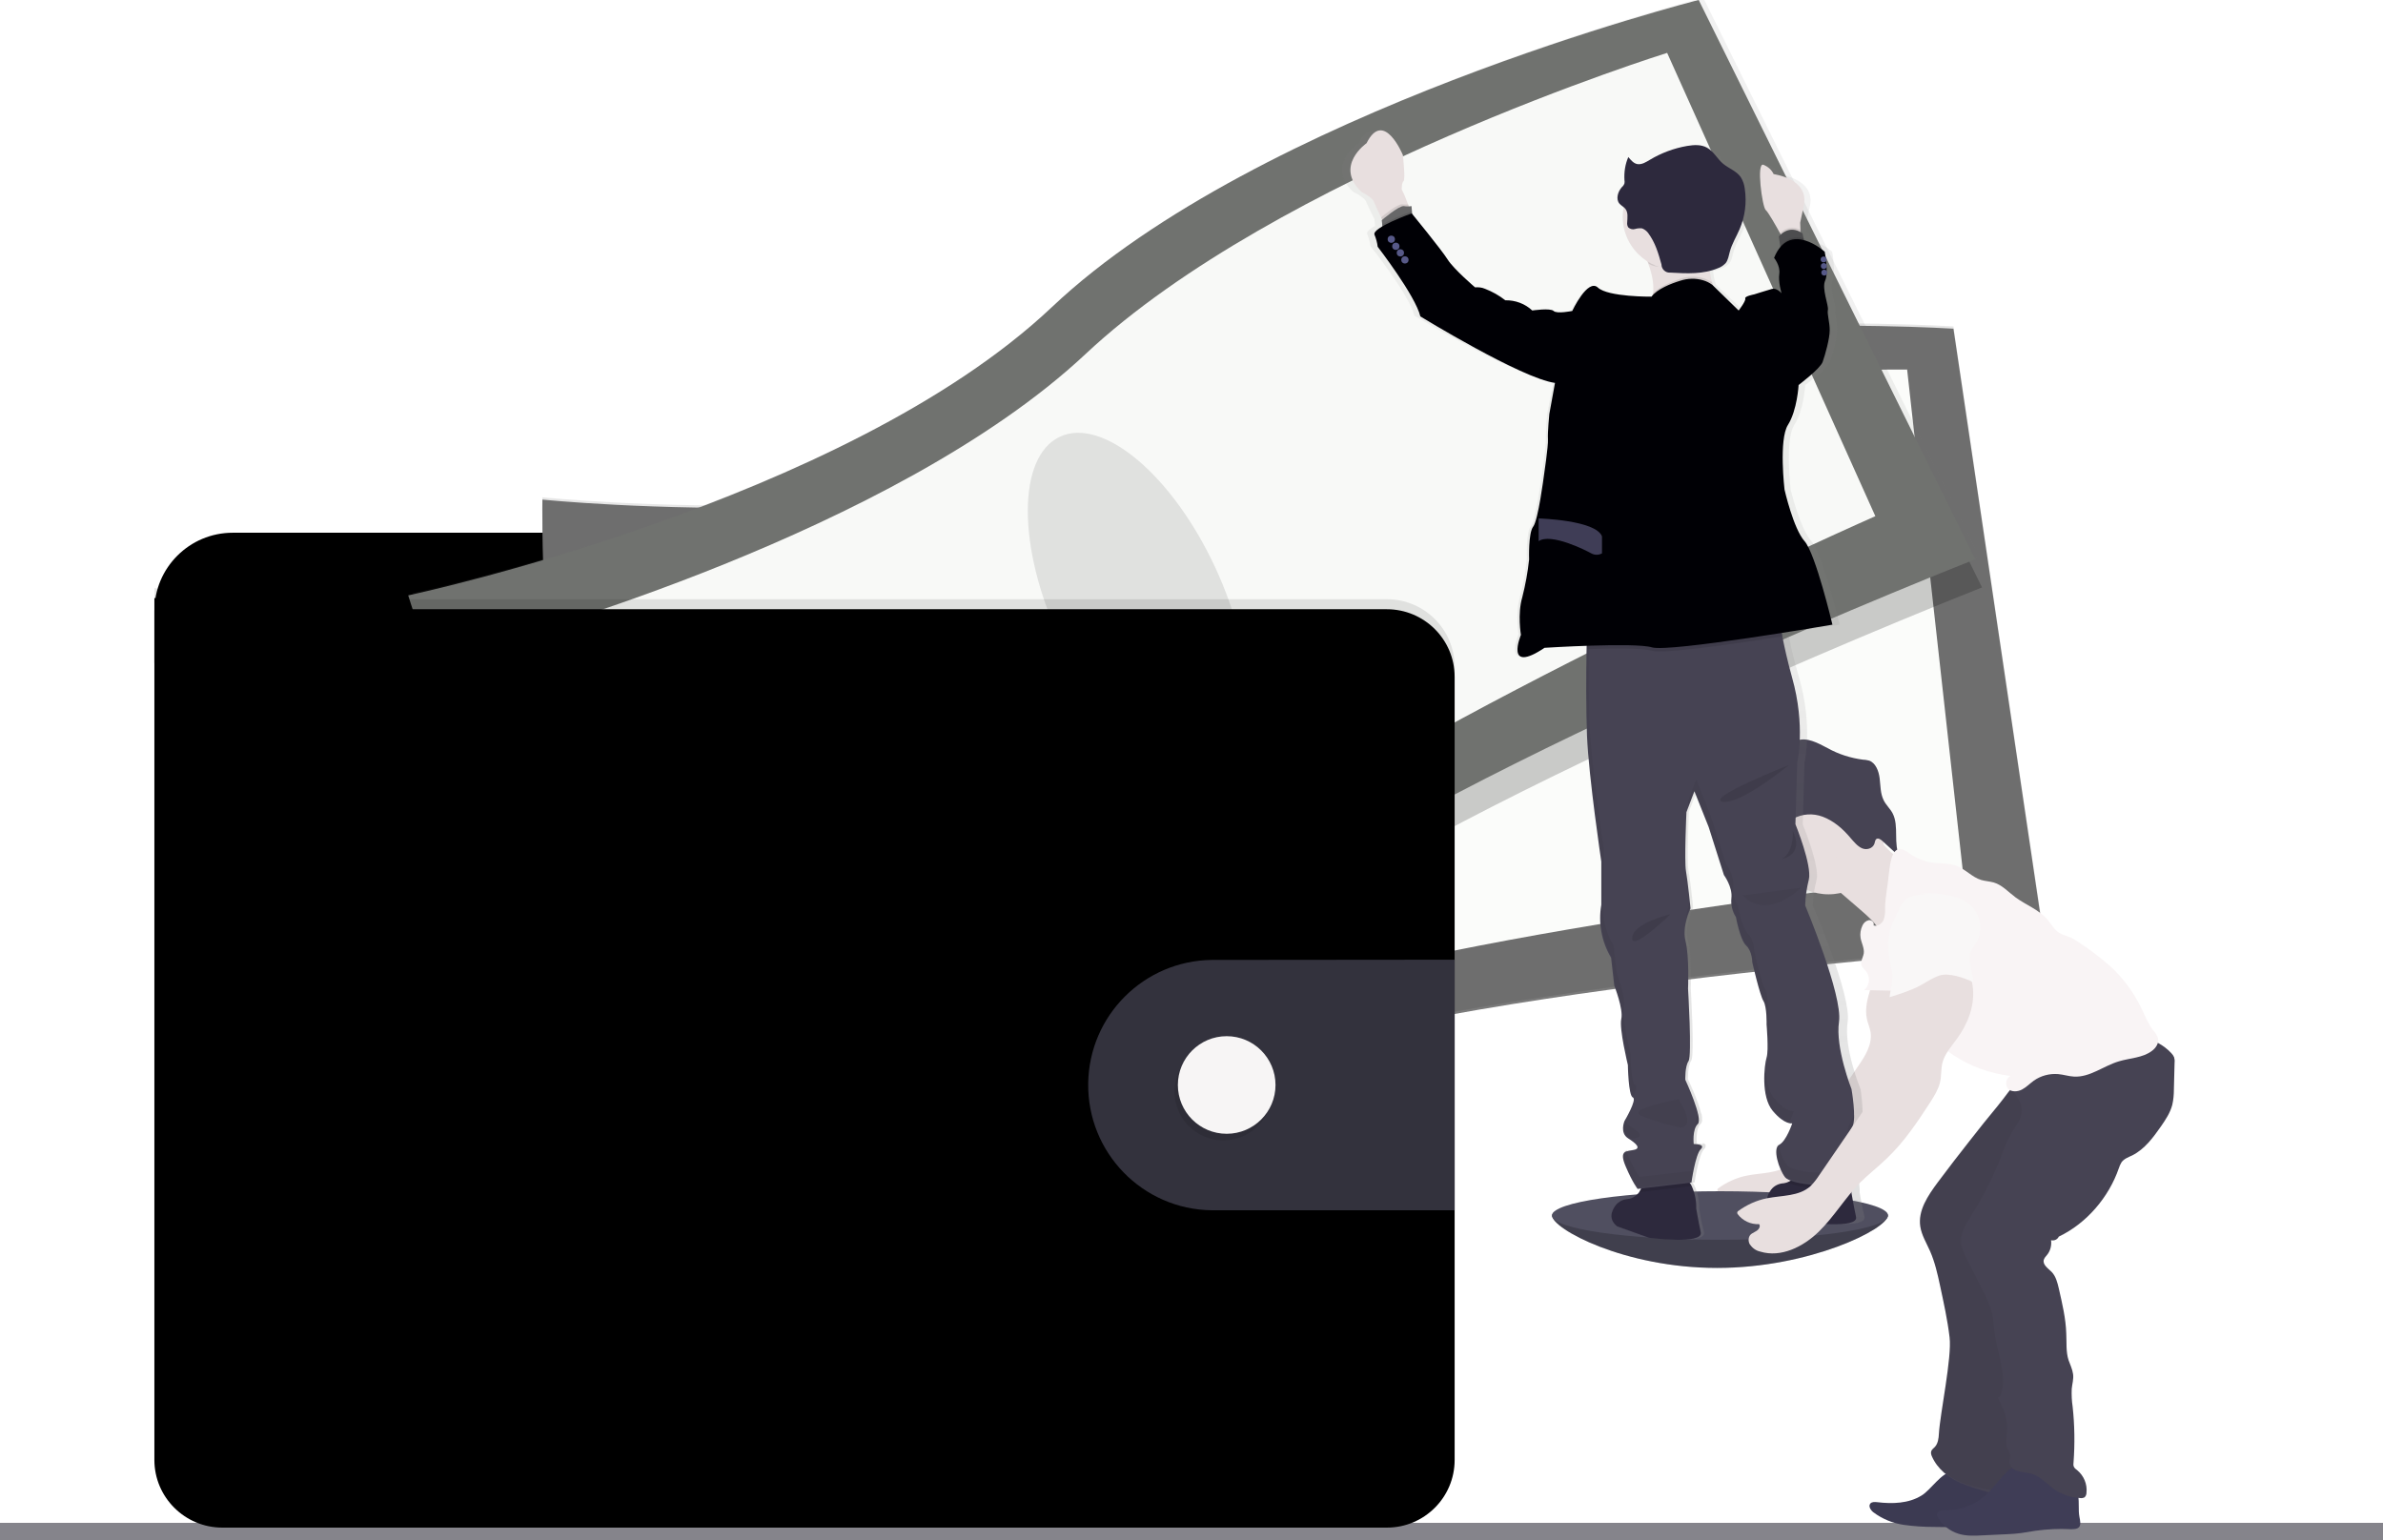 <?xml version="1.0" encoding="utf-8"?>
<!-- Generator: Adobe Illustrator 23.0.3, SVG Export Plug-In . SVG Version: 6.00 Build 0)  -->
<svg version="1.1" id="baed4b18-14ee-447f-bd84-b0265ca0ad8a"
	 xmlns="http://www.w3.org/2000/svg" xmlns:xlink="http://www.w3.org/1999/xlink" x="0px" y="0px" viewBox="0 0 1049.6 678.6"
	 style="enable-background:new 0 0 1049.6 678.6;" xml:space="preserve">
<style type="text/css">
	.st0{fill:#85848B;}
	.st1{fill:#504F60;}
	.st2{opacity:0.2;enable-background:new    ;}
	.st3{fill:#6C63FF;}
	.st4{fill:#514E7F;}
	.st5{fill:#464353;}
	.st6{fill:#7A7A7A;}
	.st7{opacity:0.1;enable-background:new    ;}
	.st8{fill:#FBFCFA;}
	.st9{fill:#70726F;}
	.st10{opacity:0.1;fill:#70756E;enable-background:new    ;}
	.st11{fill:#F8F9F7;}
	.st12{fill:#33323D;}
	.st13{fill:#F7F5F5;}
	.st14{fill:#E8DFDF;}
	.st15{fill:#3F3D56;}
	.st16{opacity:5.000000e-02;enable-background:new    ;}
	.st17{fill:url(#SVGID_1_);}
	.st18{fill:#2D293D;}
	.st19{opacity:5.000000e-02;}
	.st20{fill:#4D4D4F;}
	.st21{fill:#676768;}
	.st22{fill:#000005;}
	.st23{fill:#575988;}
	.st24{fill:#F9F4F5;}
	.st25{fill:#F9F7F7;}
</style>
<title>wallet</title>
<rect y="670.9" class="st0" width="1049.6" height="7.7"/>
<path class="st1" d="M831.5,535.5c0,5.9-34.4,23.1-75.2,23.1s-72.7-17.2-72.7-23.1s33.1-4,74-4S831.5,529.6,831.5,535.5z"/>
<path class="st2" d="M831.5,535.5c0,5.9-34.4,23.1-75.2,23.1s-72.7-17.2-72.7-23.1"/>
<path class="st3" d="M420.1,427.2c6.6,0.8,13.5,1.4,19.9-0.7c1-0.3,2.1-1,2-2c-0.1-0.4-0.2-0.7-0.5-1c-2.4-3.6-4.4-7.4-6-11.4
	c-0.1-0.2-0.2-0.4-0.4-0.5c-0.2-0.1-0.4-0.1-0.6,0c-2.9,0.8-5.5,2.7-8.4,3.5c-1.5,0.4-3,0.5-4.6,0.3c-1.3-0.2-3.1-1.2-4.3-1.1
	C418,418.7,419.6,422.8,420.1,427.2z"/>
<path class="st3" d="M545.5,416.2c4.4-3,8.9-6.2,11.5-10.8c0.2-0.3,0.3-0.6,0.3-0.9s-0.2-0.6-0.4-0.9c-2.5-3.9-5.6-7.3-9.3-10.1
	c-1.9,1.4-3.7,3-5.2,4.8c-1.1,1.2-4.1,3-4.2,4.8c0,1,1.2,2.2,1.7,3c0.7,1.1,1.4,2.2,2.1,3.3C542.4,409.9,545.9,415.9,545.5,416.2z"
	/>
<path class="st4" d="M446.1,440.6c0.1,1-0.2,2.1-0.8,2.9c-0.5,0.5-1,0.8-1.7,1c-9.3,3.3-20-0.8-29.3,2.5c-1.9,0.7-3.7,1.6-5.6,2.3
	c-2.3,0.7-4.6,1.1-7,1.2c-3.3,0.3-6.6,0.5-9.8,0.6c-2.5,0.2-5,0-7.4-0.7c-2.5-0.6-4.5-2.3-5.7-4.5c-0.5-1-0.6-2.1-0.3-3.2
	c0.1-0.4,0.4-0.7,0.6-1c0.6-0.7,1.4-1.3,2.2-1.8l3.4-2.2c1.6-1.1,3.3-2.1,5.2-2.7c1.4-0.4,2.8-0.6,4.1-1c4.8-1.4,8.5-5.2,11.9-8.8
	l4.6-5c0.4-0.5,1-1,1.6-1.3c0.6-0.2,1.3-0.3,2-0.2c4.5,0.3,8.9,1.8,12.6,4.2c1,0.7,2,1.3,3.1,1.8c2.7,1.1,6.2,0.3,8.7-1.1
	c1.2-0.6,0.9-1,1.4-2.1s1.7-1.9,2.8-0.8c0.3,0.4,0.5,0.8,0.7,1.3c1,3.3,0.6,6.8,0.6,10.3c0,0.5,0,1.1,0.2,1.6c0.3,0.5,0.6,1,0.9,1.5
	c0.1,0.1,0.1,0.2,0.2,0.4C446.1,437.3,446.3,439,446.1,440.6z"/>
<path class="st5" d="M446.1,440.6c0.1,1-0.2,2.1-0.8,2.9c-0.5,0.5-1,0.8-1.7,1c-9.3,3.3-20-0.8-29.3,2.5c-1.9,0.7-3.7,1.6-5.6,2.3
	c-2.3,0.7-4.6,1.1-7,1.2c-3.3,0.3-6.6,0.5-9.8,0.6c-2.5,0.2-5,0-7.4-0.7c-2.5-0.6-4.5-2.3-5.7-4.5c-0.5-1-0.6-2.1-0.3-3.2
	c0.1-0.4,0.4-0.7,0.6-1c0.5,1.1,0.9,2.6,1.3,3.2c0.9,1.6,2.5,2.8,4.3,3.1c1.4,0.1,2.7-0.1,4-0.5c8.4-2.1,17.3-2.1,25.4-5.3
	c2.8-1.1,5.4-2.5,8.3-3.2s6-0.5,9-0.7c4.7-0.4,9.3-1.8,14-2.6C446.1,437.3,446.3,439,446.1,440.6z"/>
<path class="st4" d="M566.8,415.6c-0.4,3.5-2.7,6.5-5.1,9.1s-5.2,4.9-7.2,7.8c-2.4,3.7-3.5,8.2-6.6,11.3c-1.2,1.1-2.5,2.1-4,2.8
	c-1.6,1-3.4,1.8-5.2,2.4c-4.7,1.5-9.7,1.2-14.5,0.8c-1.6,0-3.1-0.3-4.6-0.9c-0.7-0.3-1.3-0.7-1.9-1.2c-1.2-0.8-2.2-1.8-3-3
	c-0.4-0.7-0.5-1.4-0.3-2.2c0.3-0.8,0.8-1.5,1.4-2.1c1.1-1.1,2.3-2.2,3.5-3.2c1.7-1.1,3.3-2.5,4.6-4c0.8-1.2,1.4-2.6,1.8-4
	c0.7-2.5,1.1-5.1,1.3-7.7c0-1.7,0.2-3.4,0.5-5.1c0.7-2.6,2.7-5,2.5-7.7c-0.1-0.4-0.1-0.8,0.1-1.2c0.2-0.3,0.6-0.5,0.9-0.6
	c1.5-0.6,3.1-1,4.8-1.1s3.3,0.5,4.4,1.7c0.7,0.8,1.1,2,2.1,2.3c0.5,0.1,1,0.2,1.5,0.1c2.5-0.3,5.1-0.6,7-2.2
	c1.8-1.6,2.9-3.9,2.9-6.4c0-0.9-0.4-1.9,1-2c1.1-0.1,1.9,1,2.4,1.7c2,2.6,4,5.3,4.7,8.5c0.3-0.1,0.6-0.2,0.9-0.2
	c1.3,0,2.5,0.6,3.2,1.6C566.7,412.5,567,414.1,566.8,415.6z"/>
<path class="st5" d="M566.8,415.6c-0.4,3.5-2.7,6.5-5.1,9.1s-5.2,4.9-7.2,7.8c-2.4,3.7-3.5,8.2-6.6,11.3c-1.2,1.1-2.5,2.1-4,2.8
	c-1.6,1-3.4,1.8-5.2,2.4c-4.7,1.5-9.7,1.2-14.5,0.8c-1.6,0-3.1-0.3-4.6-0.9c-0.7-0.3-1.3-0.7-1.9-1.2c-1.2-0.8-2.2-1.8-3-3
	c0.9-0.5,2-0.7,3-0.7c2.2,0.1,3.7,2.2,5.8,2.8c3,0.9,5.9-1.2,8.9-1.9c2-0.5,4-0.3,5.9-1c1.6-0.6,3.1-1.5,4.4-2.7
	c1.8-1.3,3.4-2.8,4.7-4.5c1.1-1.7,2-3.6,2.8-5.5c1.6-3.7,3.4-7.2,5.6-10.6c0.3-0.5,0.7-1,1.1-1.5c0.5-0.4,1-0.7,1.5-1.1
	c2-1.5,2.8-4,3.5-6.4c0.2-0.7,0.5-1.5,0.8-2.2c1.3,0,2.5,0.6,3.2,1.6C566.7,412.4,567,414,566.8,415.6z"/>
<path class="st5" d="M472.2,202.6"/>
<path class="st5" d="M403.8,255.5c1.3,5-0.6,10.3-2.1,15.2c-2.3,7.5-3.9,15.1-4.8,22.9c-0.1,2-0.5,3.9-1.2,5.8
	c-0.7,1.7-2,3.1-2.9,4.7c-2.4,4.2-2.3,9.3-1.8,14.1c0.3,3.1,0.9,6.3,1.5,9.4c0.8,3.8,1.7,7.8,0.6,11.5c1.9-0.4,3.1,2,3,3.9
	s-0.7,4,0.2,5.6c2.3,0.8,2.3,4,2.3,6.5c0,4.2,0.6,8.5,1.6,12.6c3.5,16.7,7.2,33.4,11.1,50.1c8.5,2.6,18.3,5.3,26.4,1.7
	c1.5-0.7,3-1.7,3.3-3.4c0.1-0.9,0-1.8-0.3-2.6l-3.8-13.9c-0.9-3.4-1.9-6.8-1.4-10.3c0.4-2.6,1.5-5.3,0.2-7.6
	c-0.4-0.8-1.1-1.4-1.6-2.1c-2-2.9-1-6.9-0.8-10.4c0.1-0.8,0-1.6-0.2-2.4c-0.3-0.9-0.7-1.8-1.1-2.6c-3.2-6.1-4.7-13-4.4-19.9
	c0.1-0.9,0-1.8-0.4-2.6c-0.2-0.3-0.5-0.7-0.6-1.1c-0.1-0.6-0.1-1.3,0.2-1.9c-1.1-0.9-2.2-1.9-3.1-3c2-1.3,2.6-3.9,1.4-5.9
	c-0.2-0.3-0.4-0.6-0.6-0.8c1.2-0.2,2-1.4,1.8-2.6c-0.1-0.5-0.3-0.9-0.7-1.2c-0.5-0.3-1.1-0.5-1.5-1c-0.5-0.7-0.1-1.8,0.3-2.6
	l2.3-4.2c1.7-3.1,2.1-7,4-10c2.7-4.4,4.4-9.2,6.2-14.1l6.7-18.6l4.5,3.9c1.5,1.2,2.8,2.6,3.7,4.2c0.6,1.6,1.1,3.3,1.2,5.1
	c1.7,10.1,8,18.8,10.3,28.8c0.5,2.2,0.9,4.5,2.1,6.4c0.5,0.6,0.9,1.2,1.2,1.8c0.3,1,0.5,2,0.5,3c0.4,4.1,2.6,7.8,6,10.2
	c2.2,1.5,5,2.6,6.2,5c0.2,0.7,0.6,1.5,1,2.1c1.1,1.3,3.4,1.5,3.9,3.1c0.3,0.9-0.2,2,0.3,2.8c0.3,0.4,0.7,0.7,1.1,0.8l6.5,3.3
	c7.3,3.6,11,12,16.4,18.1c1.9,2,3.5,4.2,4.9,6.5c2.3,4.1,3.4,9.4,7.3,12c1.1,0.5,2,1.3,2.8,2.1c1.2,1.6,0.8,3.9,0.9,5.9
	s1.7,4.5,3.6,3.8c-0.7,2.5-0.7,5.1,0,7.5c8.5-0.4,16.6-3.7,23.1-9.3c1.9-1.7,3.7-3.8,3.8-6.3c0-0.4-0.1-0.9-0.3-1.3
	c-0.4-0.5-0.9-0.9-1.5-1.1c-6.1-3.3-7.9-11-11-17.2c-2.7-5.5-6.7-10.2-10-15.3c-7.2-11-12.2-24.2-23.1-31.4c-2.4-1.6-5.2-3-6.4-5.6
	c-0.7-1.5-0.8-3.1-1.3-4.7s-1.8-3-3.4-3c0.9-2.2,0.7-4.9,0.8-7.3c0.1-1.1-0.1-2.1-0.4-3.1c-0.4-1.1-1-2.1-1.6-3.1
	c-2.9-4.8-4.3-10.4-4.1-16c0.1-2.9,0.6-5.9-0.3-8.6c-0.4-1.4-1.2-2.7-1.7-4c-0.8-2.4-1.2-5-1.3-7.5l-0.6-9.6
	c-0.1-3.2-0.5-6.4-1.2-9.5c-2-7.5-4-38.7-10.8-42.2s-18.6,20.5-26.3,21c-3.4,0.1-6.8,0.8-10,1.9c-5.1,1.9-9.4,5.5-13.6,9l-14.2,11.9
	C409.5,251.4,407.1,253.8,403.8,255.5z"/>
<path d="M627.4,281.6v-12.4c0-19-15.4-34.5-34.5-34.5H102.5c-19,0-34.5,15.4-34.5,34.5v22.9L627.4,281.6z"/>
<path class="st6" d="M238.9,220.1c0,0-1.4,86.9,14,115.4s22,152.9,22,152.9s161.4,16.7,273.9-20s351.9-51.7,351.9-51.7l-40.3-271.9
	c0,0-199.3-12.8-312.7,41.3S238.9,220.1,238.9,220.1z"/>
<path class="st7" d="M238.9,219.1c0,0-1.4,86.9,14,115.4s22,152.9,22,152.9s161.4,16.7,273.9-20s351.9-51.7,351.9-51.7l-40.3-271.9
	c0,0-199.3-12.8-312.7,41.3S238.9,219.1,238.9,219.1z"/>
<path class="st8" d="M274.7,251.9c0,0-5,71.7,7.6,94.6s13.3,125.1,13.3,125.1s145.3,6.7,248.6-28.4s320.5-58,320.5-58L840,162.8
	c0,0-179.7-1.9-284.6,47.7S274.7,251.9,274.7,251.9z"/>
<ellipse transform="matrix(0.992 -0.124 0.124 0.992 -35.641 69.696)" class="st7" cx="543.9" cy="322.1" rx="37.7" ry="80.9"/>
<path class="st2" d="M751.1,12.4c0,0-193.6,49-284.9,135.3S182.7,274.8,182.7,274.8s25.3,83.1,48.7,105.6s67.8,138.8,67.8,138.8
	S458.1,485.5,553.9,416S873,258.8,873,258.8L751.1,12.4z"/>
<path class="st9" d="M179.8,262.3c0,0,25.3,83.1,48.7,105.6s67.8,138.8,67.8,138.8S455.2,473.1,551,403.6s319-157.2,319-157.2
	L748.2,0c0,0-193.6,49-284.9,135.3S179.8,262.3,179.8,262.3z"/>
<path class="st10" d="M181.8,261.3c0,0,25.3,83.1,48.7,105.6s67.8,138.8,67.8,138.8S457.2,472.1,553,402.6s319-157.2,319-157.2
	L750.2-1c0,0-193.6,49-284.9,135.3S181.8,261.3,181.8,261.3z"/>
<path class="st11" d="M223.5,281.6c0,0,17.2,69.8,36.3,87.7s51,115,51,115s140.3-38.2,227.9-103.4S826,227.4,826,227.4L734.3,23.3
	c0,0-171.6,53.4-256.2,132.7S223.5,281.6,223.5,281.6z"/>
<ellipse transform="matrix(0.906 -0.422 0.422 0.906 -65.346 236.43)" class="st7" cx="501.3" cy="265.8" rx="37.7" ry="80.9"/>
<path class="st7" d="M640.7,293.8v345c0,16.5-13.4,29.8-29.8,29.8l0,0h-513c-16.5,0-29.8-13.4-29.8-29.8V259
	c14.7,5.5,14.7,5.5,29.8,5h513C627.3,264,640.7,277.3,640.7,293.8z"/>
<path d="M640.7,298.2v345c0,16.5-13.4,29.8-29.8,29.8h-513C81.4,673,68,659.6,68,643.2V263.4c14.7,5.5,14.7,5.5,29.8,5h513
	C627.3,268.4,640.7,281.7,640.7,298.2z"/>
<path class="st7" d="M639.2,425.7V536h-107c-30.5-0.4-54.8-25.4-54.4-55.9c0.4-29.9,24.5-54,54.4-54.4H639.2z"/>
<path class="st12" d="M640.7,422.8v110.4h-107c-30.5-0.4-54.8-25.4-54.4-55.9c0.4-29.9,24.5-54,54.4-54.4L640.7,422.8z"/>
<circle class="st7" cx="538.8" cy="480.9" r="21.5"/>
<circle class="st13" cx="540.3" cy="478" r="21.5"/>
<path class="st14" d="M826.4,421.8c0.8,9.2-6.1,18.2-4.1,27.2c0.4,1.9,1.3,3.8,1.6,5.7c0.8,5.4-2.3,10.4-5.4,14.9L792.3,508
	c-1,1.7-2.3,3.2-3.7,4.6c-5,4.5-12.5,4-19.1,5.3c-4.6,0.9-9,2.9-12.8,5.7c-0.3,0.3-0.4,0.8-0.1,1.1c2.2,3,5.8,4.7,9.5,4.5
	c0.7,0.9,0,2.2-1,2.9c-1.4,1-3.3,1.2-3.6,3.6c-0.1,0.8,0.1,1.7,0.5,2.4c1.1,1.6,2.7,2.8,4.6,3.2c9.1,2.8,18.9-2.1,25.7-8.7
	s11.7-15,18.3-21.8c3.7-3.7,7.9-6.9,11.7-10.5c7.6-7.2,13.5-16,19.2-24.8c1.7-2.7,3.4-5.4,4.2-8.4s0.4-6.2,1.2-9.1
	c1.1-3.9,3.9-7,6.3-10.3c4.7-6.4,7.8-14.2,7.1-22.1s-5.5-15.7-12.9-18.3c-2.3-0.9-4.8-1.1-7.3-0.4c-3,0.9-5.3,3.5-7.4,5.9l-5,5.8
	c-1.2,1.3-2.2,2.8-2.9,4.4c-0.7,1.7-0.3,3.6,1,4.9"/>
<path class="st15" d="M846.3,658.9c-5.7,3.5-12.8,3.7-19.5,2.9c-1.1-0.1-2.3-0.2-3,0.6c-1,1.2,0.2,3,1.4,3.9
	c3.9,2.9,8.5,4.8,13.4,5.5c4.3,0.6,8.7,0.9,13.1,0.9c12,0.2,24,0.4,35.8-1.3c0.7-0.1,1.4-0.3,2-0.6c0.8-0.5,1.3-1.3,1.5-2.3
	c0.8-3.1-0.8-6.4-3.1-8.5s-5.4-3.3-8.3-4.5l-10.4-4c-2.4-1-6.3-3.5-9-3.3C855.1,648.6,850.4,656.5,846.3,658.9z"/>
<path class="st16" d="M846.3,658.9c-5.7,3.5-12.8,3.7-19.5,2.9c-1.1-0.1-2.3-0.2-3,0.6c-1,1.2,0.2,3,1.4,3.9
	c3.9,2.9,8.5,4.8,13.4,5.5c4.3,0.6,8.7,0.9,13.1,0.9c12,0.2,24,0.4,35.8-1.3c0.7-0.1,1.4-0.3,2-0.6c0.8-0.5,1.3-1.3,1.5-2.3
	c0.8-3.1-0.8-6.4-3.1-8.5s-5.4-3.3-8.3-4.5l-10.4-4c-2.4-1-6.3-3.5-9-3.3C855.1,648.6,850.4,656.5,846.3,658.9z"/>
<path class="st5" d="M853.5,520.9c-4.3,5.8-8.8,12.4-7.7,19.5c0.6,3.8,2.7,7.2,4.3,10.8c2.1,4.8,3.3,10,4.4,15.2
	c1.6,7.5,3.3,15.1,4.2,22.8c1.1,8.7-4.2,33.7-4.7,42.4c-0.1,2.1-0.4,4.4-1.8,5.9c-0.6,0.6-1.3,1.1-1.6,1.9c-0.2,0.8,0,1.5,0.3,2.2
	c2.4,5.5,7.4,9.6,13,11.9s19,6.4,25.1,6.6c0.8,0.1,1.6,0,2.4-0.3c0.8-0.5,1.4-1.2,1.8-2.1c4.3-8.3,0.2-37.9,0.2-47.3
	c0.1-7.8,1.9-15.6,1.6-23.4c-0.3-6.3-2-12.4-2.6-18.7c-1-10.3,0.9-20.6,2.8-30.7c1.4-7.8,2.9-15.6,4.7-23.2c1.1-4.7,2.4-9.4,5-13.5
	c2-3.2,4.8-5.9,7.1-9c6.5-8.5,9.3-19.2,8-29.7c-0.1-1-15,3.8-16.3,4.3c-5.3,2.3-10.3,5.4-14.5,9.3c-3.4,3.3-6.2,7.7-9.2,11.3
	c-4.3,5.2-8.5,10.4-12.6,15.7C862.7,508.7,858.1,514.8,853.5,520.9z"/>
<path class="st16" d="M853.5,520.5c-4.3,5.8-8.8,12.4-7.7,19.5c0.6,3.8,2.7,7.2,4.3,10.8c2.1,4.8,3.3,10,4.4,15.2
	c1.6,7.5,3.3,15.1,4.2,22.8c1.1,8.7-4.2,33.7-4.7,42.4c-0.1,2.1-0.4,4.4-1.8,5.9c-0.6,0.6-1.3,1.1-1.6,1.8c-0.2,0.8,0,1.5,0.3,2.2
	c2.4,5.5,7.4,9.6,13,12s19,4.5,25.1,4.7c0.8,0.1,1.6,0,2.4-0.3c0.8-0.5,1.4-1.2,1.8-2.1c4.3-8.3,0.2-36,0.2-45.4
	c0.1-7.8,1.9-15.6,1.6-23.4c-0.3-6.3-2-12.4-2.6-18.7c-1-10.3,0.9-20.6,2.8-30.7c1.4-7.8,2.9-15.5,4.7-23.2c1.1-4.7,2.4-9.4,5-13.5
	c2-3.2,4.8-5.9,7.1-9c6.5-8.5,9.3-19.2,8-29.7c-0.1-1-15,3.8-16.3,4.3c-5.3,2.3-10.3,5.4-14.5,9.4c-3.4,3.3-6.2,7.7-9.2,11.3
	c-4.3,5.2-8.5,10.4-12.6,15.7C862.7,508.4,858.1,514.4,853.5,520.5z"/>
<circle class="st14" cx="805.4" cy="369.7" r="24.3"/>
<path class="st14" d="M827.2,368.7c4.5,7.2,11.8,12.3,20.2,14.1l-1.8,6.6c-3.2,11.4-6.7,23.5-15.5,31.4c1-3.9-0.3-8-2.5-11.4
	s-5.2-6-8.2-8.6l-14-12.1c-0.4-0.3-0.7-0.7-1-1.2c-0.3-0.9-0.3-1.8,0-2.7c1.8-5.5,6.9-9,11-12.7c2.1-1.9,3.9-4.1,5.5-6.4
	C823.7,361.8,825.4,365.8,827.2,368.7z"/>
<path class="st5" d="M773.4,345.3l-0.5-4.6c3.8,1,7.5-2.3,9.9-5.6s4.7-7.3,8.5-8.8c4.5-1.7,9.3,1,13.7,3.3
	c4.8,2.7,10.2,4.4,15.7,5.1c0.9,0,1.7,0.2,2.6,0.4c2.8,1,4.2,4.5,4.6,7.8s0.3,6.6,1.7,9.5c1,2.2,2.9,3.8,4,5.9
	c3,5.7,0.1,13.6,3.2,19.2l-7.8-7.1c-0.7-0.6-1.7-1.3-2.5-0.8c-0.6,0.4-0.7,1.4-0.9,2.1c-0.8,2.2-3.5,2.9-5.5,2s-3.5-2.8-5-4.5
	c-3.4-4.1-7.5-7.6-12.3-9.4c-4.3-1.6-9-1.3-13,0.9c-3.6,2-6.3,6.8-10.7,7c-6.1,0.2-8.6-11.1-11.5-15.6c2.1-1.6,2.8-4.5,1.6-6.9
	C769.3,345.1,773.3,344.6,773.4,345.3z"/>
<ellipse class="st1" cx="757.6" cy="535.5" rx="74" ry="10.7"/>
<linearGradient id="SVGID_1_" gradientUnits="userSpaceOnUse" x1="790.609" y1="661.644" x2="790.609" y2="1150.299" gradientTransform="matrix(1 0 0 -1 -84.46 1207.77)">
	<stop  offset="0" style="stop-color:#808080;stop-opacity:0.25"/>
	<stop  offset="0.54" style="stop-color:#808080;stop-opacity:0.12"/>
	<stop  offset="1" style="stop-color:#808080;stop-opacity:0.1"/>
</linearGradient>
<path class="st17" d="M821.2,536c-1.3-5.6-2.1-10.5-2.1-10.5s0.3-6.1-2.4-10.6v-1.5l0,0v-11.2c0.8-2,1.7-4,2.8-5.9
	c2-3.5,0-16.4,0-16.4s-7.5-18.2-5.7-29.7S798.5,399,798.5,399c0.1-3.8,0.6-7.6,1.6-11.3c0.2-0.8,0.3-1.6,0.2-2.4c0-0.1,0-0.2,0-0.3
	s0,0.1,0,0.1c-0.3-7.6-6.3-21.9-6.3-21.9l0.8-27.2c0,0,3.8-16-2.4-37.5c-2.2-7.5-3.6-13.5-4.5-18.2c-0.1-0.5-0.2-1-0.3-1.5
	c12.9-2,22.7-3.6,22.7-3.6s-7.5-31.3-12.5-36.8s-9.1-22.7-9.1-22.7s-2.6-22.1,1.6-28.5s4.8-17.6,4.8-17.6s9.7-7,10.9-10.2
	s3.2-10.2,3.2-13.9s-1.2-7-0.8-9s-2.8-9.4-1.2-12.9c0.4-1.1,0.6-2.2,0.6-3.4v-0.1l0,0c0-3.1-0.3-6.2-0.8-9.2
	c-2.8-2.4-6.1-4.1-9.6-5.1l-0.2-0.8l-0.5-2.2c-0.3-0.2-0.6-0.4-1-0.6v-0.8l-0.1-3.2l1.5-7.1c3-12.4-13.6-14.3-13.6-14.3
	c-1-1.9-2.7-3.4-4.7-4.1c-3.3-1.2-0.5,18.7,1,20c1.2,1,4.8,7.2,6.5,10.2l0,0l0.3,0.5c-0.3,0.2-0.5,0.5-0.8,0.8l0.6,4.3l0.1,0.7
	c-1.1,1.4-2,2.9-2.7,4.5c0,0,3,3.3,2.4,7s0.9,8.4,1,8.6c-0.2-0.2-2.3-2.5-4.4-2s-8.1,2.3-8.1,2.3s-4.4,0.8-4,1.8s-3,5.3-3,5.3
	l-11.9-11.3c-0.1-0.3-0.3-0.7-0.3-1c-0.5-1.6-0.8-3.3-1-5c1.3-0.3,2.6-0.7,3.8-1.2c1.3-0.4,2.4-1.2,3.3-2.1c1.2-1.4,1.4-3.4,1.9-5.1
	c0.9-3.5,3-6.6,4.4-9.9c2.4-5.6,3.2-11.8,2.3-17.8c-0.2-1.9-0.8-3.6-1.8-5.2c-2-2.7-5.5-3.8-8.1-5.9s-4.2-5.4-7.2-7
	c-2.7-1.4-6-1.3-9.1-0.8c-6,1-11.7,3.1-16.9,6.2c-1.7,1-3.7,2.2-5.7,1.9c-1.7-0.3-3-1.7-4.1-3c0-0.1,0-0.1,0-0.2
	c0,0-0.1-0.1-0.1-0.2c-1.3,2.8-1.9,5.9-1.9,8.9c0,0.5,0,1,0.1,1.4V80c0,0.1,0,0.3,0,0.4l0,0c0,0.2,0,0.4-0.1,0.6
	c-0.3,0.6-0.6,1.2-1.1,1.6c-0.4,0.4-0.7,0.9-1,1.3c0-0.2,0.1-0.3,0.2-0.5c-0.8,1.1-1.2,2.4-1.2,3.8c-0.1,1,0.3,1.9,0.9,2.7
	c0.6,0.6,1.3,1.1,2,1.6c-0.2,1.3-0.4,2.7-0.4,4c0,8.1,4.3,15.6,11.3,19.7c0.1,0.3,0.3,0.7,0.4,1c1.5,4,2.7,8.7,2.2,13
	c0,0.3-0.1,0.6-0.1,0.9s-0.3,0.3-0.4,0.5l0,0c0,0-19.7,0.2-24.4-4c-4.6-4.2-11.7,10.3-11.7,10.3s-7.1,1.4-8.5,0s-9.7-0.2-9.7-0.2
	c-3.4-3-7.8-4.6-12.3-4.5c-2.7-2.1-5.8-3.8-9-5l0,0l-0.2-0.1l0,0c-1.4-0.5-2.9-0.7-4.5-0.6c0,0-9.7-8-12.5-12.3S619.2,94,619.1,93.9
	v-0.8l-0.2-2.3c-0.4,0.1-0.8,0.1-1.2,0.1c-0.1-0.2-0.2-0.5-0.3-0.8c-0.8-2.3-1.7-4.5-2.9-6.6c0,0,0-2.9,0.8-3.7S615,68.3,615,68.3
	s-8.7-20.4-16.6-5.2c0,0-14.8,9.9-2.4,21.4c0,0,5,2.4,5.7,4.3c0.5,1.2,2.1,4.7,3.3,7l0.5,1l-0.1,0.1l0.2,1.9l0.1,0.7
	c-2.3,1.3-3.9,2.6-3.5,3.6c0.7,1.7,1.2,3.5,1.4,5.3c0,0,17.2,21.5,19.4,30.7c0,0,46.1,27.4,61.2,29.3l-2.7,13.7
	c-0.4,3.7-0.6,7.4-0.6,11.1c0.2,2.9-1.8,16.2-1.8,16.2s-2.6,19.6-4.8,22.3s-1.8,14.5-1.8,14.5c-0.5,5.6-1.5,11.2-3,16.6
	c-2.2,7.4-0.6,16.6-0.6,16.6s-7.7,17.6,10.7,5.7c0,0,9-0.6,19.4-0.9c0,0.3,0,0.7,0,1c0,1.3,0,2.8-0.1,4.3c-0.1,10.1-0.2,24,0.3,34.5
	c0.8,18.6,6.5,55.4,6.5,55.4v18.5c-0.4,1.7-0.5,3.5-0.5,5.3c-0.1,6.5,1.6,12.9,5,18.5l1.4,12.3c0,0,3.3,8.1,3.4,13
	c0,0.4-0.1,0.8-0.1,1.2c-0.1,0.6-0.2,1.3-0.2,1.9c-0.2,5.6,3.2,19,3.2,19s0.2,13.5,2.2,14.3c1.7,0.7-2.3,7.8-3.5,9.8
	c0-0.1-0.1-0.3-0.1-0.4l-0.3,0.4c-0.4,1.1-0.6,2.3-0.6,3.4c-0.2,1.9,0.6,3.7,2.2,4.7c3.8,2.3,5.9,4.3,2.6,5.1
	c-1.2,0.2-2.4,0.4-3.6,0.8c0-0.2-0.1-0.3-0.2-0.5c-0.9,0.4-1.5,1.4-1.3,2.4c0,1.6,0.4,3.1,1.2,4.5c3.2,7.2,5.5,10,5.5,10l1.5-0.2
	c-0.2,0.6-0.5,1.2-0.9,1.7c-0.6,0.8-1.4,1.5-2.3,2c-0.8,0.5-1.8,0.8-2.8,1c-2.2,0.1-4.3,1.1-5.7,2.8c-2,2.6-3.3,6.2,0.7,9.3l14.5,5
	c0,0,24.9,3.2,23.5-2.3s-2.1-10.5-2.1-10.5c0.1-3.4-0.6-6.8-2-9.9c-0.3-0.5-0.6-1-0.9-1.5l0.9-0.1c0,0,1.8-12.3,4.2-14.7
	c0.6-0.5,0.7-1,0.6-1.3c0.3-0.7-0.4-1.1-1.2-1.3l-0.2,0.5c-0.8-0.2-1.6-0.3-2.4-0.3c0,0-0.8-6.5,1.8-8.8c0.4-0.5,0.6-1.2,0.5-1.9
	c0-0.9-0.1-1.8-0.3-2.6c0,0.1-0.1,0.1-0.1,0.2c-1.3-5.9-5.8-15.2-5.8-15.2s-0.2-5.9,1.4-8.2s-0.2-31.9-0.2-31.9s0.6-14.3-1.2-20.9
	s2.2-14.5,2.2-14.5s0-0.2,0-0.4v-0.1l-0.2-2.3v0.1c-0.4-3.8-1.2-10.6-1.8-13.8c-0.8-4.5,0.2-26,0.2-26l3.6-9.2l6.5,15.9l6.9,21.1
	c0,0,3.4,4.5,3.5,9c0,0.2,0,0.4,0,0.7c-0.1,0.5-0.1,0.9-0.1,1.4c-0.1,2.7,0.6,5.3,2.1,7.5c0,0,1.8,10,4.7,12.5s2.8,7.4,2.8,7.4
	s3.4,14.5,5,17c1.4,2.1,1.4,8,1.4,9.8l0,0c0,0.3,0,0.5,0,0.5s0.5,5.2,0.5,9.5c0,0.5,0,1.1,0,1.5V462c0,1.2-0.1,2.4-0.4,3.5l-0.1,0.2
	c0-0.3,0-0.5,0.1-0.7c-0.7,2.9-1,6-1,9c-0.1,5.2,0.7,11.4,3.8,15c5.5,6.3,8.9,5.5,8.9,5.5s-2.6,7.8-5.9,9.4
	c-0.1,0.1-0.2,0.1-0.3,0.2c0-0.2-0.1-0.3-0.1-0.5c-0.7,0.8-1.1,1.8-1,2.9c-0.2,3.4,1.9,9,4,11.6c0.8,0.7,1.7,1.3,2.7,1.6
	c-0.2,0.1-0.3,0.2-0.5,0.3c-0.4,0.2-0.7,0.4-1.1,0.5c-0.5,0.2-1.1,0.4-1.7,0.4c-2.2,0.1-4.3,1.1-5.7,2.8c-2,2.6-3.3,6.2,0.7,9.3
	l14.5,5C797.8,538.4,822.5,541.6,821.2,536z"/>
<path class="st18" d="M726.3,545.3l-14-5c-3.9-3.1-2.6-6.7-0.7-9.3c1.4-1.7,3.4-2.7,5.5-2.8c0.9-0.1,1.9-0.4,2.7-1
	c0.9-0.5,1.6-1.2,2.2-2c1-1.6,1.6-3.5,1.6-5.4c0,0,15.4-4.5,19.6,0c0.7,0.8,1.4,1.7,1.9,2.7c1.4,3.1,2.1,6.5,2,9.9
	c0,0,0.8,4.9,2,10.5S726.3,545.3,726.3,545.3z"/>
<path class="st18" d="M794.8,538.4l-14-5c-3.9-3.1-2.6-6.7-0.7-9.3c1.3-1.7,3.4-2.7,5.5-2.8c0.6-0.1,1.1-0.2,1.6-0.4
	c0.4-0.2,0.7-0.3,1.1-0.5c3.9-2.2,3.8-7.4,3.8-7.4s15.3-4.5,19.6,0c0.6,0.6,1.1,1.3,1.5,2c2.6,4.5,2.3,10.6,2.3,10.6s0.8,4.9,2,10.5
	S794.8,538.4,794.8,538.4z"/>
<path class="st7" d="M743.2,519.8c0.7,0.8,1.4,1.7,1.9,2.7l0,0l-23,2.7c1-1.6,1.6-3.5,1.6-5.4C723.7,519.8,739,515.3,743.2,519.8z"
	/>
<path class="st7" d="M813.2,514.9v4.3c-3.6,5.9-20.9,4.6-25.9,1.7c0.4-0.2,0.7-0.3,1.1-0.5c3.9-2.2,3.8-7.4,3.8-7.4s15.3-4.5,19.6,0
	C812.3,513.5,812.7,514.2,813.2,514.9z"/>
<path class="st5" d="M815.9,496.4c-1.1,1.9-2,3.8-2.7,5.9v15.5c-3.9,6.5-24.3,4.3-27,0.8s-5.6-12.7-2.5-14.3s5.7-9.4,5.7-9.4
	s-3.3,0.8-8.6-5.5s-3.7-20.1-2.7-23.5s0-14.5,0-14.5s0.2-7.8-1.4-10.4s-4.9-17-4.9-17s0-4.9-2.7-7.4s-4.5-12.5-4.5-12.5
	c-1.6-2.5-2.3-5.5-2-8.4c0.6-4.9-3.3-10.2-3.3-10.2l-6.7-21.1l-6.3-15.8l-3.5,9.2c0,0-1,21.5-0.2,26s2,16.4,2,16.4
	s-3.9,7.8-2.2,14.5s1.1,20.9,1.1,20.9s1.8,29.5,0.2,31.9s-1.4,8.2-1.4,8.2s8,17.2,5.5,19.5S746,504,746,504s5.5,0,3.1,2.3
	S745,521,745,521l-23.7,2.8c0,0-2.2-2.7-5.3-10s0.6-6.5,3.7-7.2s1.2-2.7-2.6-5.1s-1.6-7.6-1.6-7.6s5.7-9.6,3.7-10.4
	s-2.2-14.3-2.2-14.3s-3.9-16-2.9-20.3s-3.1-14.7-3.1-14.7l-1.4-12.3c-4.2-7-5.7-15.3-4.3-23.3v-19c0,0-5.5-36.8-6.3-55.3
	c-0.5-11.9-0.4-28.1-0.2-38.3c0.1-5.7,0.2-9.5,0.2-9.5l84.5-8.8c0,0-0.1,3.9,1.5,12.5c0.9,4.6,2.2,10.6,4.3,18.2
	c6.1,21.5,2.3,37.5,2.3,37.5l-0.8,27.2c0,0,7.4,18.2,5.9,24.4c-0.9,3.7-1.5,7.5-1.6,11.4c0,0,16.6,39.7,14.9,51.2s5.5,29.7,5.5,29.7
	S817.8,492.8,815.9,496.4z"/>
<path class="st16" d="M767.6,394.5l25.7-3.4C793.3,391,778.7,405.9,767.6,394.5z"/>
<path class="st7" d="M789.6,365.9c0,0,0.9,9.1-4.7,12.5C784.9,378.4,794.9,376.9,789.6,365.9z"/>
<path class="st7" d="M788,337c0,0-21.5,17.7-29.3,16.2S788,337,788,337z"/>
<path class="st7" d="M735.7,402.8c0,0-16.3,3.7-16.8,10.3S735.7,402.8,735.7,402.8z"/>
<path class="st16" d="M739.3,484.3c0,0-23.1,4.3-16.5,7.2s17.3,5.3,17.3,5.3S747.5,497.2,739.3,484.3z"/>
<g class="st19">
	<path d="M718.1,496.2c-1.2-0.7-2-2-2.1-3.3l-0.2,0.4c0,0-2.2,5.3,1.6,7.6c0.4,0.3,0.8,0.5,1.2,0.8c0.7-0.1,1.4-0.2,2.1-0.4
		C723.8,500.5,721.8,498.6,718.1,496.2z"/>
	<path d="M747.8,494.6c0.6-0.6,0.6-2.1,0.2-4c-1,1.5-1.3,3.9-1.3,5.7C747,495.7,747.4,495.1,747.8,494.6z"/>
	<path d="M744.3,397.4c-0.8,2.3-1.4,4.7-1.6,7.2c0.4-1.7,1-3.4,1.8-4.9L744.3,397.4z"/>
	<path d="M797.1,387.1c0.2-0.7,0.2-1.4,0.2-2.1c-0.3,1.5-0.5,2.8-0.6,4C796.8,388.3,797,387.8,797.1,387.1z"/>
	<path d="M743.7,466.9c0.3-0.5,0.5-2.1,0.6-4.3c-0.7,1.7-1.1,3.6-1.1,5.5C743.3,467.6,743.5,467.2,743.7,466.9z"/>
	<path d="M748.5,503.8c-1.2,3.9-2.1,7.9-2.7,12l-23.7,2.7c0,0-2.2-2.7-5.3-10c-0.3-0.6-0.5-1.1-0.7-1.7c-1.4,0.7-2,2.1-0.1,6.4
		c3.1,7.2,5.3,10,5.3,10l23.7-2.7c0,0,1.8-12.3,4.1-14.7C750.4,504.6,749.6,504.1,748.5,503.8z"/>
	<path d="M717.3,468.6c0,0,0.2,13.5,2.2,14.3l0,0c1-2.2,1.7-4.3,0.8-4.7c-2-0.8-2.2-14.3-2.2-14.3s-3.9-16-2.9-20.3
		s-3.1-14.7-3.1-14.7l-1.4-12.3c-4.2-7-5.7-15.3-4.3-23.3v-19c0,0-5.5-36.8-6.3-55.3c-0.5-11.9-0.4-28.1-0.2-38.3
		c0-1.8,0.1-3.5,0.1-4.8l-0.7,0.1c0,0-0.1,3.8-0.2,9.5c-0.2,10.1-0.3,26.4,0.2,38.3c0.8,18.6,6.3,55.4,6.3,55.4v19
		c-1.4,8,0.1,16.3,4.3,23.3l1.4,12.3c0,0,4.1,10.4,3.1,14.7S717.3,468.6,717.3,468.6z"/>
	<path d="M787,513.2c-1.9-2.8-3.2-6-3.8-9.3c-2.4,2.2,0.4,10.6,3,14c2.7,3.5,23.1,5.7,27-0.8v-3.7
		C807.9,518.7,789.5,516.6,787,513.2z"/>
	<path d="M816.7,491.1c-1.1,1.9-2,3.8-2.7,5.9v2.8c0.5-1,1.1-2.3,2-3.9c0.6-1.5,0.9-3.2,0.9-4.8C816.8,491,816.7,491.1,816.7,491.1z
		"/>
	<path d="M788.2,494.2c0.7-1.5,1.4-3.1,1.9-4.7c0,0-3.3,0.8-8.6-5.5c-3.8-4.5-4.1-13.2-3.5-18.8c-1,3.3-2.5,17.2,2.7,23.5
		C784.1,492.9,786.8,494,788.2,494.2z"/>
	<path d="M778,450.9c0.3,3.9,0.5,7.7,0.4,11.6c0.1-0.6,0.2-1.2,0.4-1.8c1-3.3,0-14.5,0-14.5s0.2-7.8-1.4-10.4s-4.8-17-4.8-17
		s0-4.9-2.7-7.4s-4.5-12.5-4.5-12.5c-1.6-2.5-2.3-5.5-2-8.4c0.6-4.9-3.3-10.2-3.3-10.2l-6.7-21.1l-6.3-15.8l-3.5,9.2
		c0,0,0,1.2-0.1,3l2.9-7.5l6.3,15.8l6.7,21.1c0,0,3.9,5.3,3.3,10.2c-0.3,3,0.4,5.9,2,8.4c0,0,1.8,10,4.5,12.5s2.7,7.4,2.7,7.4
		s3.3,14.5,4.9,17S778,450.9,778,450.9z"/>
</g>
<path class="st14" d="M794.4,91l-1.5,7.1l0.1,3.2l0.1,2.3l-8.2,0.8l-0.9-1.7l0,0c-1.7-3.1-5.2-9.3-6.3-10.2
	c-1.5-1.3-4.2-21.1-1-19.9c2,0.8,3.6,2.2,4.5,4.1C781.2,76.8,797.3,78.6,794.4,91z"/>
<path class="st7" d="M793.1,103.7l-8.2,0.8l-0.9-1.7l0,0c2.3-2.6,6-3.2,9-1.5L793.1,103.7z"/>
<path class="st20" d="M795.1,107.6l-10.8,2.5l-0.2-1.6l-0.6-4.3c0,0,4.3-5.7,10.4-1.4l0.5,2.2L795.1,107.6z"/>
<path class="st14" d="M620.8,91.8L609.3,98l-1-2.2c-1.1-2.3-2.7-5.7-3.2-7c-0.7-1.9-5.5-4.3-5.5-4.3c-12-11.5,2.3-21.4,2.3-21.4
	c7.6-15.3,16,5.2,16,5.2s1.2,10.8,0.3,11.5s-0.8,3.7-0.8,3.7c1.1,2.1,2,4.3,2.8,6.6C620.6,91.2,620.8,91.8,620.8,91.8z"/>
<path class="st7" d="M620.8,91.8L609.3,98l-1-2.2c1.6-1.4,7.4-6,9.3-5.8c0.9,0.1,1.8,0.1,2.7,0.1C620.6,91.2,620.8,91.8,620.8,91.8z
	"/>
<path class="st21" d="M622,95.3l-12.9,6.4l-0.3-2.8l-0.2-1.9c0,0,7.5-6.4,9.7-6.2c1.1,0.2,2.3,0.2,3.4,0l0.2,2.3L622,95.3z"/>
<path class="st14" d="M763.1,138.5c0,0-56.3,6.4-45.8,2.9c7.3-2.4,10.2-7,10.8-12.2c0.5-4.3-0.6-9-2.1-13c-1.3-3.5-3-7-5-10.2
	c0,0,43-23.7,34.4-2.1c-1.3,3.3-2.1,6.7-2.4,10.2c-0.3,3.5,0.1,7,1.1,10.3C755.8,129.8,758.9,134.7,763.1,138.5z"/>
<path class="st7" d="M755.5,103.9c-1.3,3.3-2.1,6.7-2.4,10.2c-4,3.4-8.5,3.2-14.2,3.2c-4.4,0-9.2,1.1-12.7-1.1c-1.3-3.5-3-7-5-10.2
	C721.1,106,764.1,82.3,755.5,103.9z"/>
<circle class="st14" cx="738.1" cy="95.5" r="23.3"/>
<path class="st7" d="M763.1,138.5c0,0-56.3,6.4-45.8,2.9c7.3-2.4,10.2-7,10.8-12.2c2.8-3,8.4-5.2,12-6.4c3.3-1.1,6.9-1.2,10.2-0.2
	c1.3,0.4,2.6,1,3.7,1.7C755.7,129.8,758.8,134.7,763.1,138.5z"/>
<path class="st7" d="M795.1,107.6l-10.8,2.5l-0.2-1.6c2.4-3.2,6.5-4.7,10.3-3.5L795.1,107.6z"/>
<path class="st7" d="M622,95.3l-12.9,6.4l-0.3-2.8c4.2-2.2,8.5-4.2,13-5.8L622,95.3z"/>
<path class="st7" d="M785.3,280.3c-21.8,3.5-52.8,7.9-57.7,6.4c-4.1-1.2-17.1-1.1-28.5-0.7c0.1-5.7,0.2-9.5,0.2-9.5l84.5-8.8
	C783.8,267.7,783.7,271.6,785.3,280.3z"/>
<path class="st22" d="M807.1,275.2c0,0-71.8,12.3-79.5,10s-47.3,0.2-47.3,0.2c-17.8,11.9-10.4-5.7-10.4-5.7s-1.6-9.2,0.6-16.6
	c1.4-5.5,2.4-11,3-16.6c0,0-0.4-11.7,1.8-14.5s4.7-22.3,4.7-22.3s2-13.3,1.8-16.2s0.6-11.1,0.6-11.1l2.5-13.7
	c-14.7-2-59.3-29.3-59.3-29.3c-2.2-9.2-18.8-30.7-18.8-30.7c-0.2-1.8-0.7-3.6-1.4-5.3c-1.2-3.1,16.4-9.4,16.4-9.4s13.1,16,15.8,20.3
	s12.1,12.3,12.1,12.3c1.5-0.1,2.9,0,4.3,0.6l0.2,0.1l0,0c3.1,1.2,6.1,2.9,8.8,5c4.4-0.1,8.7,1.5,11.9,4.5c0,0,8-1.2,9.4,0.2
	s8.2,0,8.2,0s6.8-14.5,11.3-10.3s23.6,4,23.6,4c2.5-3.4,8.7-5.8,12.6-7c3.3-1.1,6.9-1.2,10.2-0.2c1.4,0.4,2.8,1.1,4,2l11.6,11.3
	c0,0,3.3-4.3,2.9-5.3s3.9-1.8,3.9-1.8s5.7-1.8,7.8-2.4s4.1,1.7,4.3,1.9c-0.1-0.3-1.5-5-1-8.6s-2.3-7-2.3-7
	c6.8-16.8,22.3-2.7,22.3-2.7s1.8,9.2,0.2,12.7s1.6,11,1.2,12.9s0.8,5.3,0.8,9s-2,10.8-3.1,13.9s-10.6,10.2-10.6,10.2
	s-0.6,11.1-4.7,17.6s-1.5,28.5-1.5,28.5s3.9,17.2,8.8,22.7S807.1,275.2,807.1,275.2z"/>
<path class="st7" d="M702.5,146.5c0,0-2.2-6.5-4.1-7c-1.9-0.7-3.8-1.6-5.7-2.5l1.3-2.4c0,0,7.3,2,8.5,4.2S702.5,146.5,702.5,146.5z"
	/>
<path class="st7" d="M663.2,132.2c-0.4,2-17.8,3.7-17.8,3.7l8.8-8.8l0,0l0.2,0.1l0,0C657.5,128.4,660.5,130.1,663.2,132.2z"/>
<circle class="st23" cx="612.8" cy="105.4" r="1.6"/>
<circle class="st23" cx="614.8" cy="108.5" r="1.6"/>
<circle class="st23" cx="616.8" cy="111.4" r="1.6"/>
<circle class="st23" cx="618.8" cy="114.5" r="1.6"/>
<circle class="st23" cx="803.2" cy="114.3" r="1.3"/>
<circle class="st23" cx="803.3" cy="117.2" r="1.3"/>
<circle class="st23" cx="803.5" cy="120.1" r="1.3"/>
<path class="st7" d="M702.5,199.5c-0.2-0.2,43.9,55.4,78.1,23.3C780.7,222.8,726.6,230.1,702.5,199.5z"/>
<path class="st7" d="M677.2,228.4c0,0,26.4,0.7,29.1,8.3v7.9c-1.5,0.8-3.4,0.8-4.9,0c-2.7-1.4-18.6-9.5-24.2-5.6L677.2,228.4z"/>
<path class="st15" d="M677.7,228.4c0,0,25.2,0.7,27.9,7.9v7.5c-1.5,0.8-3.2,0.8-4.7,0c-2.5-1.4-17.8-9.1-23.2-5.4V228.4z"/>
<path class="st7" d="M691.6,171.1c2.7,6.2,6.1,12.1,10.2,17.5c4.5,6,9.9,11.2,16,15.5C717.9,204.2,692.1,174.8,691.6,171.1z"/>
<path class="st7" d="M683,140.5c0,0,4.4,19,15.7,25.5L683,140.5z"/>
<path class="st7" d="M676.3,142.4c-0.1-0.4-3.9,15,14.6,23.5C690.9,165.9,683,163.3,676.3,142.4z"/>
<path class="st7" d="M791.4,129.7c-0.3,0,9.1,6,11.7,8.8C803.2,138.5,797,129.3,791.4,129.7z"/>
<path class="st18" d="M731.8,116.5c0,2,1.7,3.7,3.7,3.6c0.1,0,0.2,0,0.3,0c7.1,0.4,14.5,0.8,21-2c1.2-0.4,2.3-1.2,3.2-2.1
	c1.2-1.4,1.4-3.4,1.9-5.1c0.9-3.5,2.9-6.6,4.3-9.9c2.4-5.6,3.2-11.7,2.3-17.8c-0.2-1.8-0.8-3.6-1.8-5.2c-1.9-2.7-5.3-3.8-7.8-5.9
	s-4.1-5.4-7-7c-2.6-1.5-5.8-1.3-8.8-0.8c-5.8,1-11.4,3.1-16.4,6.1c-1.7,1-3.5,2.2-5.5,1.9c-1.7-0.3-2.9-1.8-4-3.1
	c-1.4,3.2-1.9,6.7-1.7,10.1c0.1,0.5,0.1,1,0,1.5c-0.2,0.6-0.6,1.2-1.1,1.6c-1.8,2-2.8,5.3-1.1,7.3c0.8,0.9,1.9,1.4,2.6,2.3
	c1.3,1.6,0.9,4,0.8,6.1c-0.1,0.7,0.1,1.5,0.5,2.1c0.8,0.7,1.9,1,2.9,0.7s2-0.4,3.1-0.3c1.1,0.4,2,1.1,2.7,2
	C729.1,106.9,730.4,111.5,731.8,116.5z"/>
<path class="st7" d="M727.6,130.6c0,0,29.1,3.9,31.7-0.5"/>
<path class="st7" d="M784.1,118.6c0,0,16.2,0,19.7,6.1"/>
<path class="st15" d="M874.5,658.8c-4.8,4.3-11,6.6-17.5,6.5c-1.6,0-3.9,0.3-3.9,2c0,0.5,0.2,0.9,0.5,1.3c2,3.4,5.2,5.9,9,7.1
	c3.5,1.1,7.2,0.9,10.9,0.7l10.7-0.5c2-0.1,4-0.2,6-0.5s4.2-0.7,6.3-1c5.1-0.7,10.3-1,15.5-0.7c1.4,0,3,0,3.8-1s0.4-2.9,0.1-4.4
	c-0.6-3.1,0-6.3-0.6-9.4c-1-5.4-5.7-9.6-10.9-11.6c-4.8-1.8-13.3-3.9-17.8-0.9C881.8,649.5,878.9,654.8,874.5,658.8z"/>
<path class="st5" d="M885.1,476.5c0.9,4.5,5.3,7.9,5.4,12.5c0.1,3.7-2.5,6.7-4.4,9.9c-1.8,3.2-3.3,6.6-4.5,10.1
	c-3.5,9.1-7.9,17.8-13.1,26.1c-2.5,4-5.3,8.3-4.7,12.9c0.4,2.2,1.2,4.3,2.3,6.2l7.5,14.9c1.6,3,2.9,6.1,3.8,9.4
	c0.7,2.8,0.7,5.8,1.1,8.6c1.2,9.1,5.5,18.3,2.9,27.2c-0.2,0.8-1,1.7-1.6,1.2c2.5,4.6,4.5,9.3,4.3,14.5c-0.1,2.8-0.9,5.6,0.1,8.2
	c0.4,1.1,1.2,2.1,1.2,3.2c0,0.8-0.3,1.5-0.4,2.2c-0.2,2.1,1.7,3.9,3.7,4.5s4.2,0.6,6.2,1.2c3.9,1.2,6.7,4.5,10,6.9
	c3.4,2.3,7.4,3.6,11.5,3.8c0.6,0.1,1.2-0.1,1.7-0.3c0.6-0.5,0.9-1.3,0.9-2.1c0.4-3.8-1.2-7.5-4.1-9.9c-0.6-0.4-1.2-0.9-1.5-1.6
	c-0.2-0.6-0.2-1.2-0.1-1.8c0.6-8.2,0.5-16.4-0.4-24.6c-0.4-2.6-0.5-5.2-0.4-7.8c0.2-2.2,0.9-4.3,0.6-6.5s-1.3-4.2-2-6.2
	c-1.2-3.7-0.8-7.7-1-11.6c-0.2-6.8-1.8-13.4-3.3-20c-0.6-2.6-1.3-5.3-3.1-7.2c-1.6-1.6-4.1-3.2-3.5-5.4c0.3-0.8,0.8-1.5,1.4-2.1
	c1.5-1.8,2.1-4.2,1.8-6.5c1.4,0.3,2.8-0.3,3.4-1.6c12.2-5.8,22-17.3,26.4-30c0.3-0.9,0.7-1.9,1.2-2.7c1.1-1.6,3.1-2.3,4.8-3.1
	c5.5-2.8,9.2-7.9,12.7-12.9c2-2.9,4-5.9,4.9-9.4c0.5-2.2,0.7-4.5,0.7-6.8l0.3-11.8c0.1-0.8,0-1.6-0.2-2.3c-0.3-0.7-0.7-1.3-1.3-1.9
	c-3.3-3.5-7.7-5.9-12.5-6.7c-3.2-0.6-6.5-0.5-9.7-0.7c-6.3-0.5-12.5-2.5-18.8-2c-9.9,0.7-18.7,7.6-23.3,16.3
	C890.3,473.8,888.6,476.4,885.1,476.5z"/>
<path class="st24" d="M830.3,400.1c0.1,1.8-0.1,3.6-0.7,5.3c-0.8,1.6-2.7,2.9-4.4,2.3c0.5-1.2-0.8-2.5-2.1-2.3
	c-1.3,0.3-2.3,1.2-2.8,2.4c-0.8,1.7-1.1,3.6-0.8,5.4c0.4,2.3,1.7,4.5,1.4,6.8c-0.3,1.9-1.7,3.8-0.9,5.6c0.5,0.8,1.1,1.5,1.8,2.2
	c2.1,2.5,1.8,6.2-0.7,8.4l18.9,0.4c-0.7,3.2,0.7,6.4,2.3,9.2c9.2,15.7,25.2,26.1,43.2,28.2c-1.8,1-2.4,3.3-1.4,5.1
	c0.1,0.2,0.3,0.4,0.4,0.6c1.5,1.5,4.2,1.3,6.1,0.3s3.4-2.6,5.2-3.9c3.1-2.2,6.9-3.2,10.7-2.9c2.4,0.2,4.7,1,7,1.1
	c7,0.4,13-4.7,19.7-6.7c4.9-1.5,10.5-1.5,14.6-4.6c1.8-1.3,3.2-3.5,2.7-5.6c-0.4-1.2-1.1-2.4-2-3.3c-2.4-3.1-3.8-6.8-5.5-10.3
	c-3.4-6.9-8-13.1-13.7-18.3c-4.3-3.7-8.8-7.2-13.6-10.3c-1.1-0.8-2.4-1.6-3.7-2.2c-1.7-0.7-3.5-1.1-5-2c-2.2-1.4-3.5-3.9-5.2-5.9
	c-3.8-4.4-9.5-6.4-14.1-9.8c-3.1-2.3-5.8-5.4-9.5-6.5c-1.8-0.5-3.7-0.6-5.5-1.1c-4.1-1.2-7.1-4.9-11.1-6.3c-3.2-1.2-6.7-0.9-10-1.3
	c-3.8-0.5-7.3-1.8-10.4-4c-1-0.8-2.1-1.5-3.3-1.9c-5.1-1.5-5.5,7.9-6,11.2C831.5,390.4,830.3,395.2,830.3,400.1z"/>
<path class="st14" d="M835.3,431.8c0.8,9.2-6.1,18.2-4.1,27.2c0.4,1.9,1.3,3.8,1.6,5.7c0.8,5.3-2.3,10.4-5.4,14.9L801.1,518
	c-1.1,1.7-2.3,3.2-3.7,4.6c-5,4.5-12.5,4-19.1,5.3c-4.6,0.9-9,2.9-12.8,5.7c-0.4,0.3-0.4,0.8-0.2,1.2c2.2,3,5.8,4.7,9.5,4.5
	c0.7,0.9,0,2.2-1,2.9c-1.4,1-3.3,1.2-3.6,3.6c-0.1,0.8,0.1,1.7,0.5,2.4c1.1,1.6,2.7,2.8,4.6,3.2c9.1,2.8,18.9-2.1,25.7-8.7
	s11.7-15,18.3-21.7c3.7-3.7,7.9-6.9,11.7-10.6c7.6-7.2,13.5-16,19.2-24.8c1.7-2.7,3.4-5.4,4.2-8.4s0.4-6.2,1.2-9.2
	c1.1-3.9,3.9-7,6.3-10.3c4.7-6.4,7.8-14.2,7.1-22.1s-5.5-15.7-12.9-18.3c-2.3-0.9-4.8-1.1-7.3-0.4c-3,0.9-5.3,3.5-7.4,5.9l-5,5.7
	c-1.2,1.3-2.2,2.8-2.8,4.4c-0.7,1.7-0.3,3.6,1,4.9"/>
<path class="st25" d="M848.5,393.9c-3.4,0.2-7.2,0.5-9.7,3c-1,1.1-1.8,2.4-2.4,3.8c-2.4,4.8-4.7,9.8-4.8,15.2
	c-0.1,4.3,1.1,8.5,1.8,12.7c0.5,3.5-0.8,7.1-1.1,10.7c4.3-1.3,9.9-3.1,13.8-5.3c2.6-1.5,5.2-3.2,8.1-4.2c4.1-1.4,11,1,14.9,2.9
	c0.2-2.7-1.8-7.5-1.6-10.3c0-1.2,0.2-2.3,0.6-3.4c0.6-1.2,1.3-2.3,2.1-3.3c3.1-5,2.6-11.3-1.2-15.8c-3.5-3.9-8.9-5.4-14.1-6
	c-3.3-0.4-6.5-0.5-9.8-0.3"/>
</svg>
